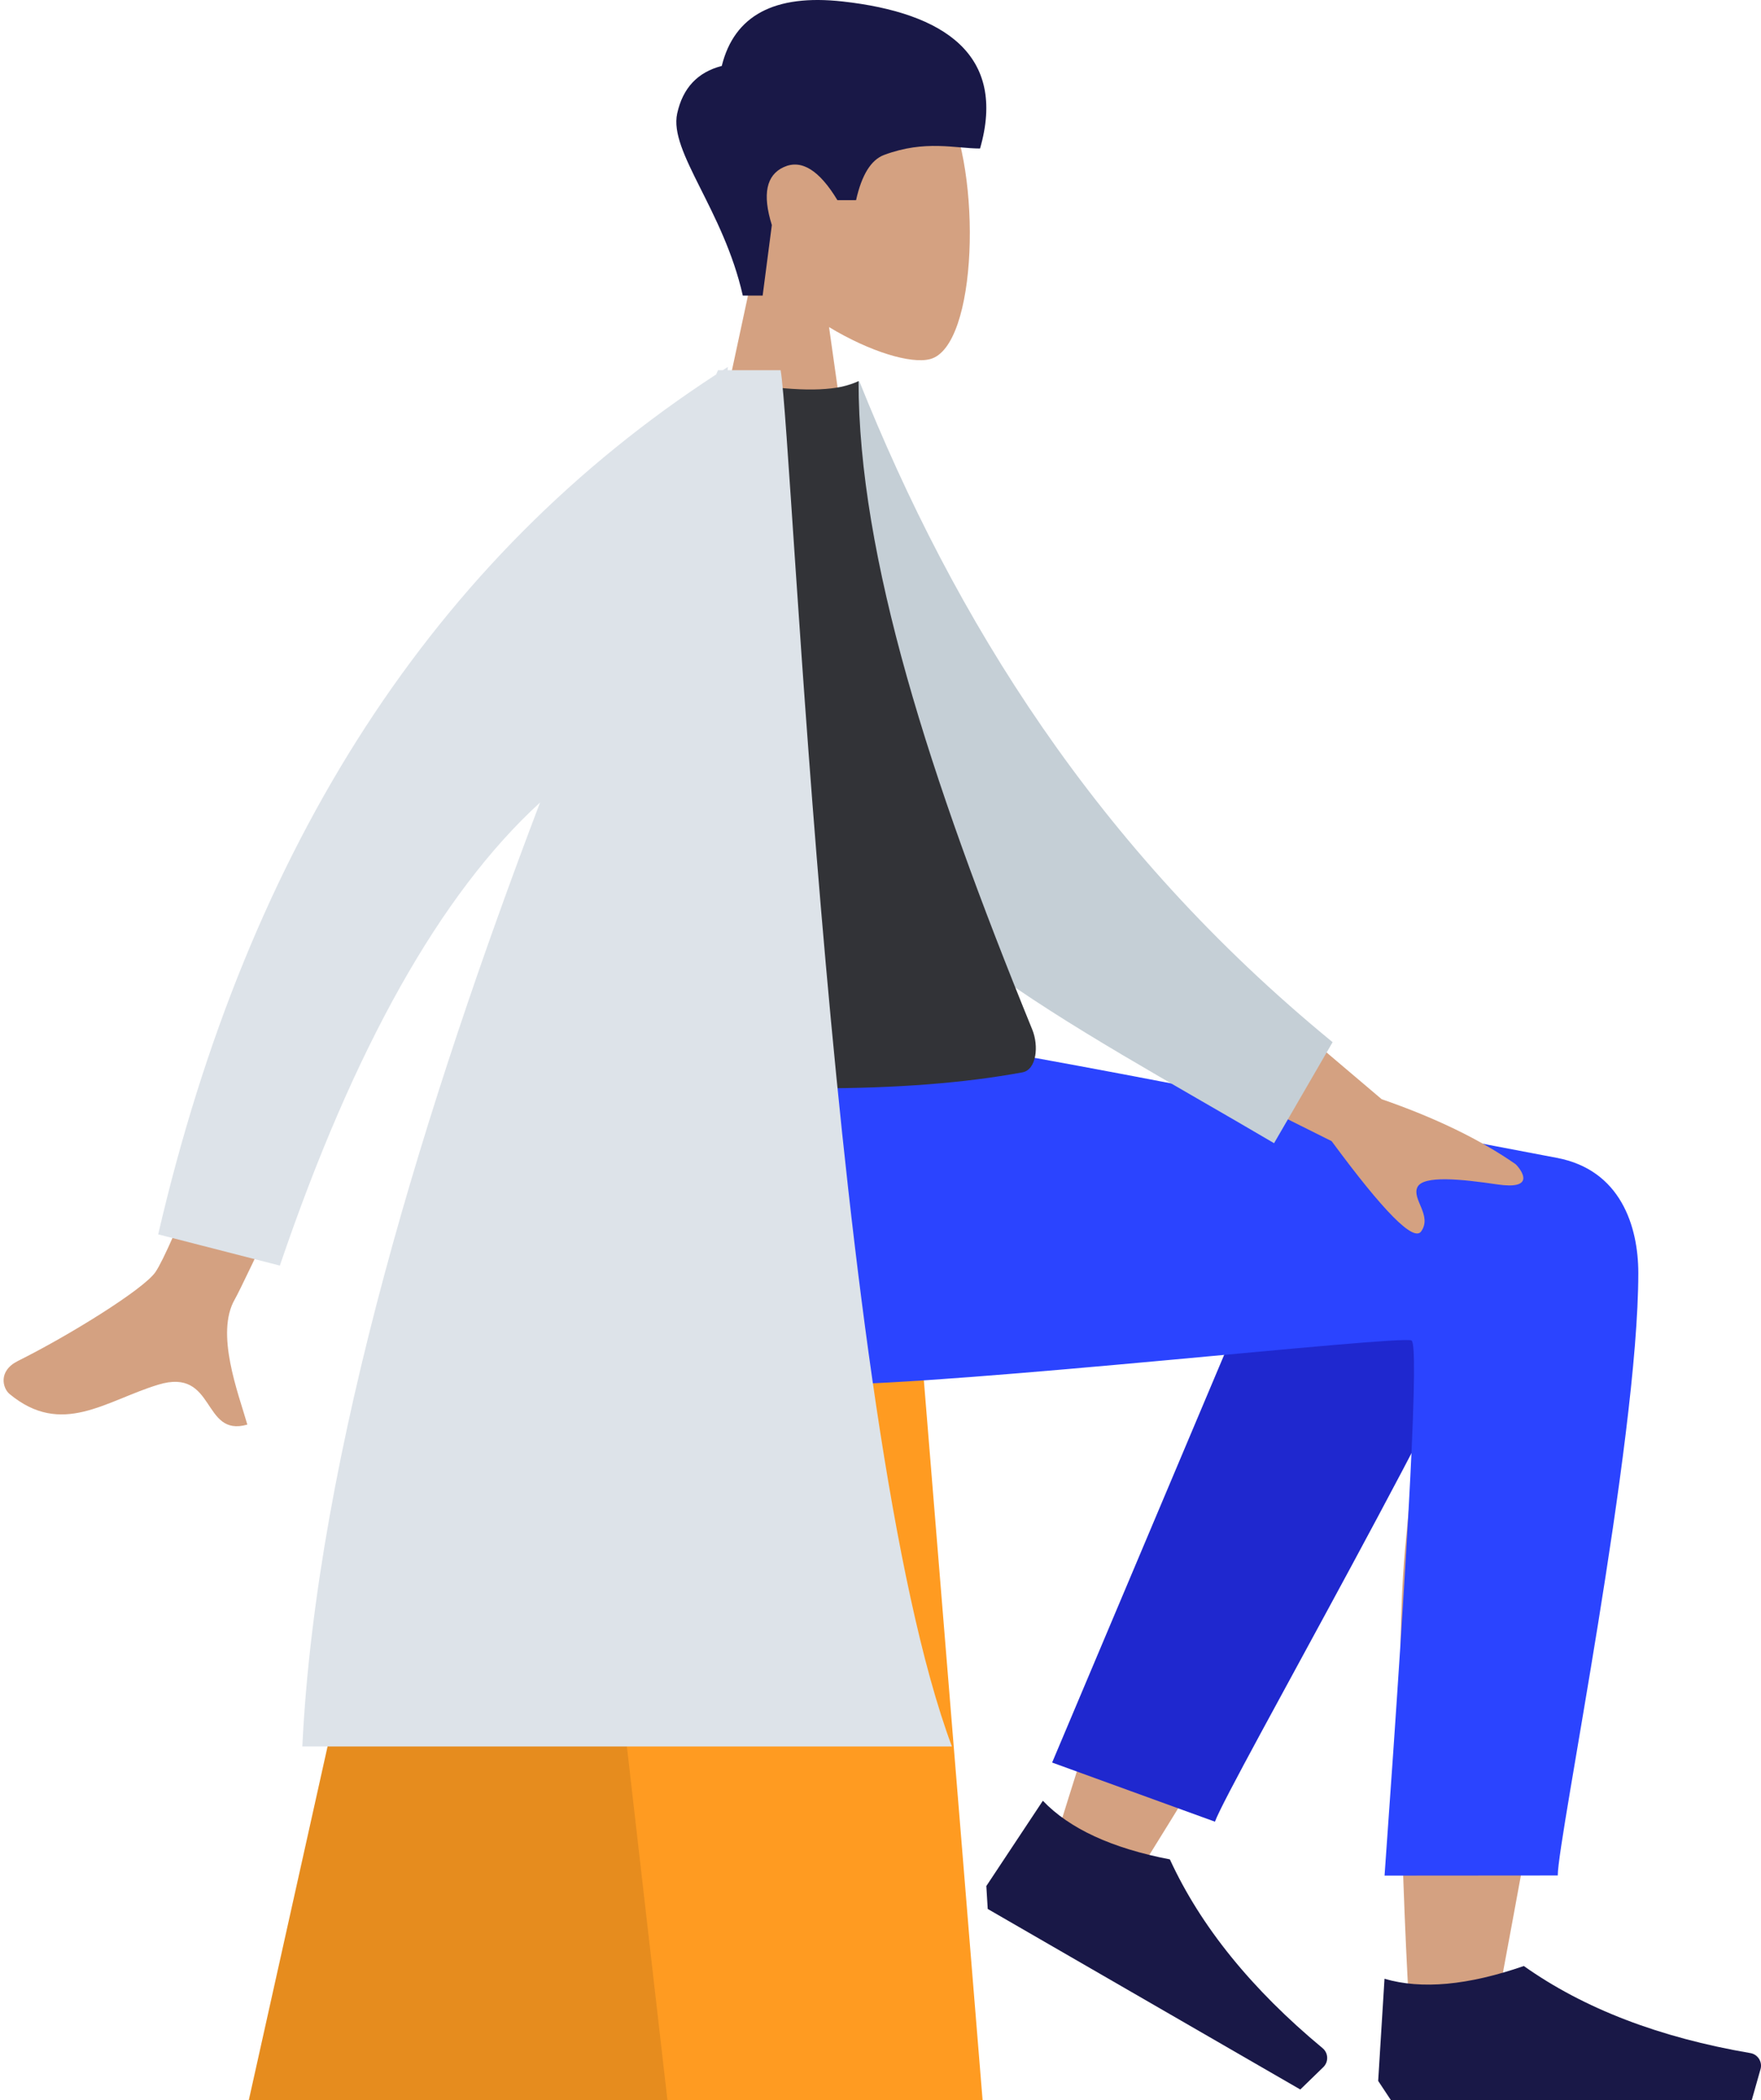 <?xml version="1.0" encoding="UTF-8"?>
<svg width="276px" height="329px" viewBox="0 0 276 329" version="1.1" xmlns="http://www.w3.org/2000/svg" xmlns:xlink="http://www.w3.org/1999/xlink">
    <!-- Generator: Sketch 53 (72520) - https://sketchapp.com -->
    <title>human-right</title>
    <desc>Created with Sketch.</desc>
    <g id="Ziprent" stroke="none" stroke-width="1" fill="none" fill-rule="evenodd">
        <g id="Artboard" transform="translate(-567, -113)">
            <g id="A-Human/Sitting" transform="translate(541, 89)">
                <g id="Head/Front/Short-2" transform="translate(82, 0)">
                    <g id="Head" stroke-width="1" transform="translate(54, 31)" fill="#D4A181">
                        <path d="M8.262,34.49 C3.654,29.081 0.536,22.453 1.057,15.025 C2.558,-6.375 32.349,-1.667 38.143,9.134 C43.938,19.935 43.25,47.333 35.76,49.263 C32.774,50.033 26.411,48.147 19.935,44.244 L24,73 L0,73 L8.262,34.49 Z"></path>
                    </g>
                    <path d="M60.418,70.308 C57.406,56.906 48.825,47.771 50.135,41.782 C51.009,37.789 53.338,35.305 57.121,34.332 C59.078,26.416 65.39,23.048 76.056,24.23 C92.055,26.004 101.819,32.648 97.602,47.268 C93.726,47.268 89.046,45.866 82.576,48.268 C80.522,49.03 79.054,51.393 78.17,55.358 L75.246,55.358 C72.408,50.653 69.609,48.924 66.851,50.171 C64.092,51.418 63.465,54.447 64.97,59.259 L63.529,70.308 L60.418,70.308 Z" id="Hair" fill="#191847"></path>
                </g>
                <g id="Bottom/Sitting/Skinny-Jeans-1" transform="translate(0, 187)">
                    <g id="Objects/Seat/Cube" transform="translate(10, 42)" stroke-width="1">
                        <g id="Seat" transform="translate(55, 0)">
                            <polygon id="Seat-Stuff" fill="#FF9B21" points="27.623 0 104.877 0 115 124 0 124"></polygon>
                            <polygon id="Seat-Stuff" fill-opacity="0.1" fill="#000000" points="27.623 0 51.383 0 65.604 124 0 124"></polygon>
                        </g>
                    </g>
                    <path d="M257.953,20.756 C266.19,15.81 280.009,22.165 280,29.238 C279.972,50.403 260.657,150.151 259.648,156.457 C258.64,162.762 247.837,164.428 247.208,156.477 C246.207,143.827 244.347,100.033 246.208,79.763 C246.976,71.395 247.803,63.427 248.617,56.318 C238.482,74.621 222.807,100.826 201.593,134.934 L190.077,129.672 C199.12,99.876 206.536,78.841 212.323,66.566 C222.233,45.55 231.525,27.552 235.436,21.212 C241.588,11.24 252.295,14.719 257.953,20.756 Z" id="Skin" fill="#D4A181"></path>
                    <path d="M208.819,123.34 L213.937,21.83 C217.625,4.277 248.844,12.424 248.831,21.83 C248.802,43.185 235.974,116.957 235.965,123.319 L208.819,123.34 Z" id="LegLower" fill="#1F28CF" transform="translate(228.825, 67.42) rotate(20) translate(-228.825, -67.42) "></path>
                    <g id="Accessories/Shoe/Flat-Simple" transform="translate(215.5, 133) rotate(30) translate(-215.5, -133) translate(185, 113)" fill="#191847">
                        <path d="M0,37 L0.992,21 C6.803,22.699 14.081,22.033 22.826,19 C32.229,25.661 44.066,30.209 58.337,32.644 L58.337,32.644 C59.426,32.83 60.158,33.863 59.972,34.952 C59.96,35.023 59.944,35.092 59.925,35.161 L58.553,40 L22.826,40 L1.985,40 L0,37 Z" id="Shoe"></path>
                    </g>
                    <g id="Accessories/Shoe/Flat-Simple" transform="translate(242, 126)" fill="#191847">
                        <path d="M0,37 L0.992,21 C6.803,22.699 14.081,22.033 22.826,19 C32.229,25.661 44.066,30.209 58.337,32.644 L58.337,32.644 C59.426,32.83 60.158,33.863 59.972,34.952 C59.96,35.023 59.944,35.092 59.925,35.161 L58.553,40 L22.826,40 L1.985,40 L0,37 Z" id="Shoe"></path>
                    </g>
                    <path d="M282.77,36.433 C282.77,63 270.154,124.97 270.146,130.82 L243,130.841 C246.973,75.545 248.382,47.6 247.227,47.004 C245.493,46.111 176.176,53.925 155.386,53.925 C125.408,53.925 113.006,35.02 112,-4.40536496e-13 L171.386,-4.40536496e-13 C183.478,1.294 246.549,14.015 269.972,18.388 C280,20.261 282.77,29.115 282.77,36.433 Z" id="Leg-and-Butt" fill="#2B44FF"></path>
                </g>
                <g id="Body/Lab-Coat" transform="translate(22, 82)">
                    <path d="M190.359,88.61 L220.545,114.202 C229.013,117.134 236.021,120.536 241.569,124.407 C242.85,125.749 244.326,128.388 238.684,127.555 C233.042,126.722 227.07,126.1 226.152,127.98 C225.234,129.86 228.505,132.414 226.74,134.914 C225.564,136.581 220.885,131.868 212.706,120.777 L182.109,105.507 L190.359,88.61 Z M53.667,77.536 L71.379,80.108 C52.367,121.358 42.174,143.173 40.801,145.554 C37.712,150.91 41.345,160.24 42.766,165.179 C35.587,167.252 37.88,156.162 28.803,158.928 C20.518,161.453 13.682,167.177 5.476,160.37 C4.468,159.533 3.618,156.797 6.824,155.203 C14.813,151.231 26.541,143.963 28.364,141.284 C30.851,137.631 39.285,116.382 53.667,77.536 Z" id="Skin" fill="#D4A181"></path>
                    <path d="M122.979,9.211 L133.596,4.638 C151.668,40.39 176.923,74.301 216.528,101.346 L208.768,117.912 C174.616,101.621 142.571,89.449 127.583,61.832 C122.553,52.563 123.646,20.761 122.979,9.211 Z" id="Coat-Back" fill="#C5CFD6" transform="translate(169.753, 61.275) rotate(5) translate(-169.753, -61.275) "></path>
                    <path d="M90,110 C121.438,113.333 146.184,113.333 164.236,110 C166.473,109.587 166.826,105.842 165.788,103.301 C149.636,63.724 138.56,29.192 138.56,1.703 C135.597,3.197 130.41,3.421 123,2.374 C103.086,30.703 93.933,63.206 90,110 Z" id="Shirt" fill="#323337"></path>
                    <path d="M118.049,6.01740879e-14 L126.348,5.5067062e-14 C128.281,11.365 134.376,165.263 153.191,215.606 L51.385,215.606 C53.592,169.487 71.003,114.087 88.64,67.728 C73.044,81.999 59.452,106.181 47.862,140.273 L28.793,135.378 C42.971,74.281 72.122,29.375 116.246,0.659 C116.342,0.438 116.437,0.219 116.532,6.10622664e-14 L117.266,6.06181771e-14 C117.536,-0.173 117.807,-0.346 118.079,-0.519 L118.049,6.1284311e-14 Z" id="Coat-Front" fill="#DDE3E9"></path>
                </g>
            </g>
        </g>
    </g>
</svg>